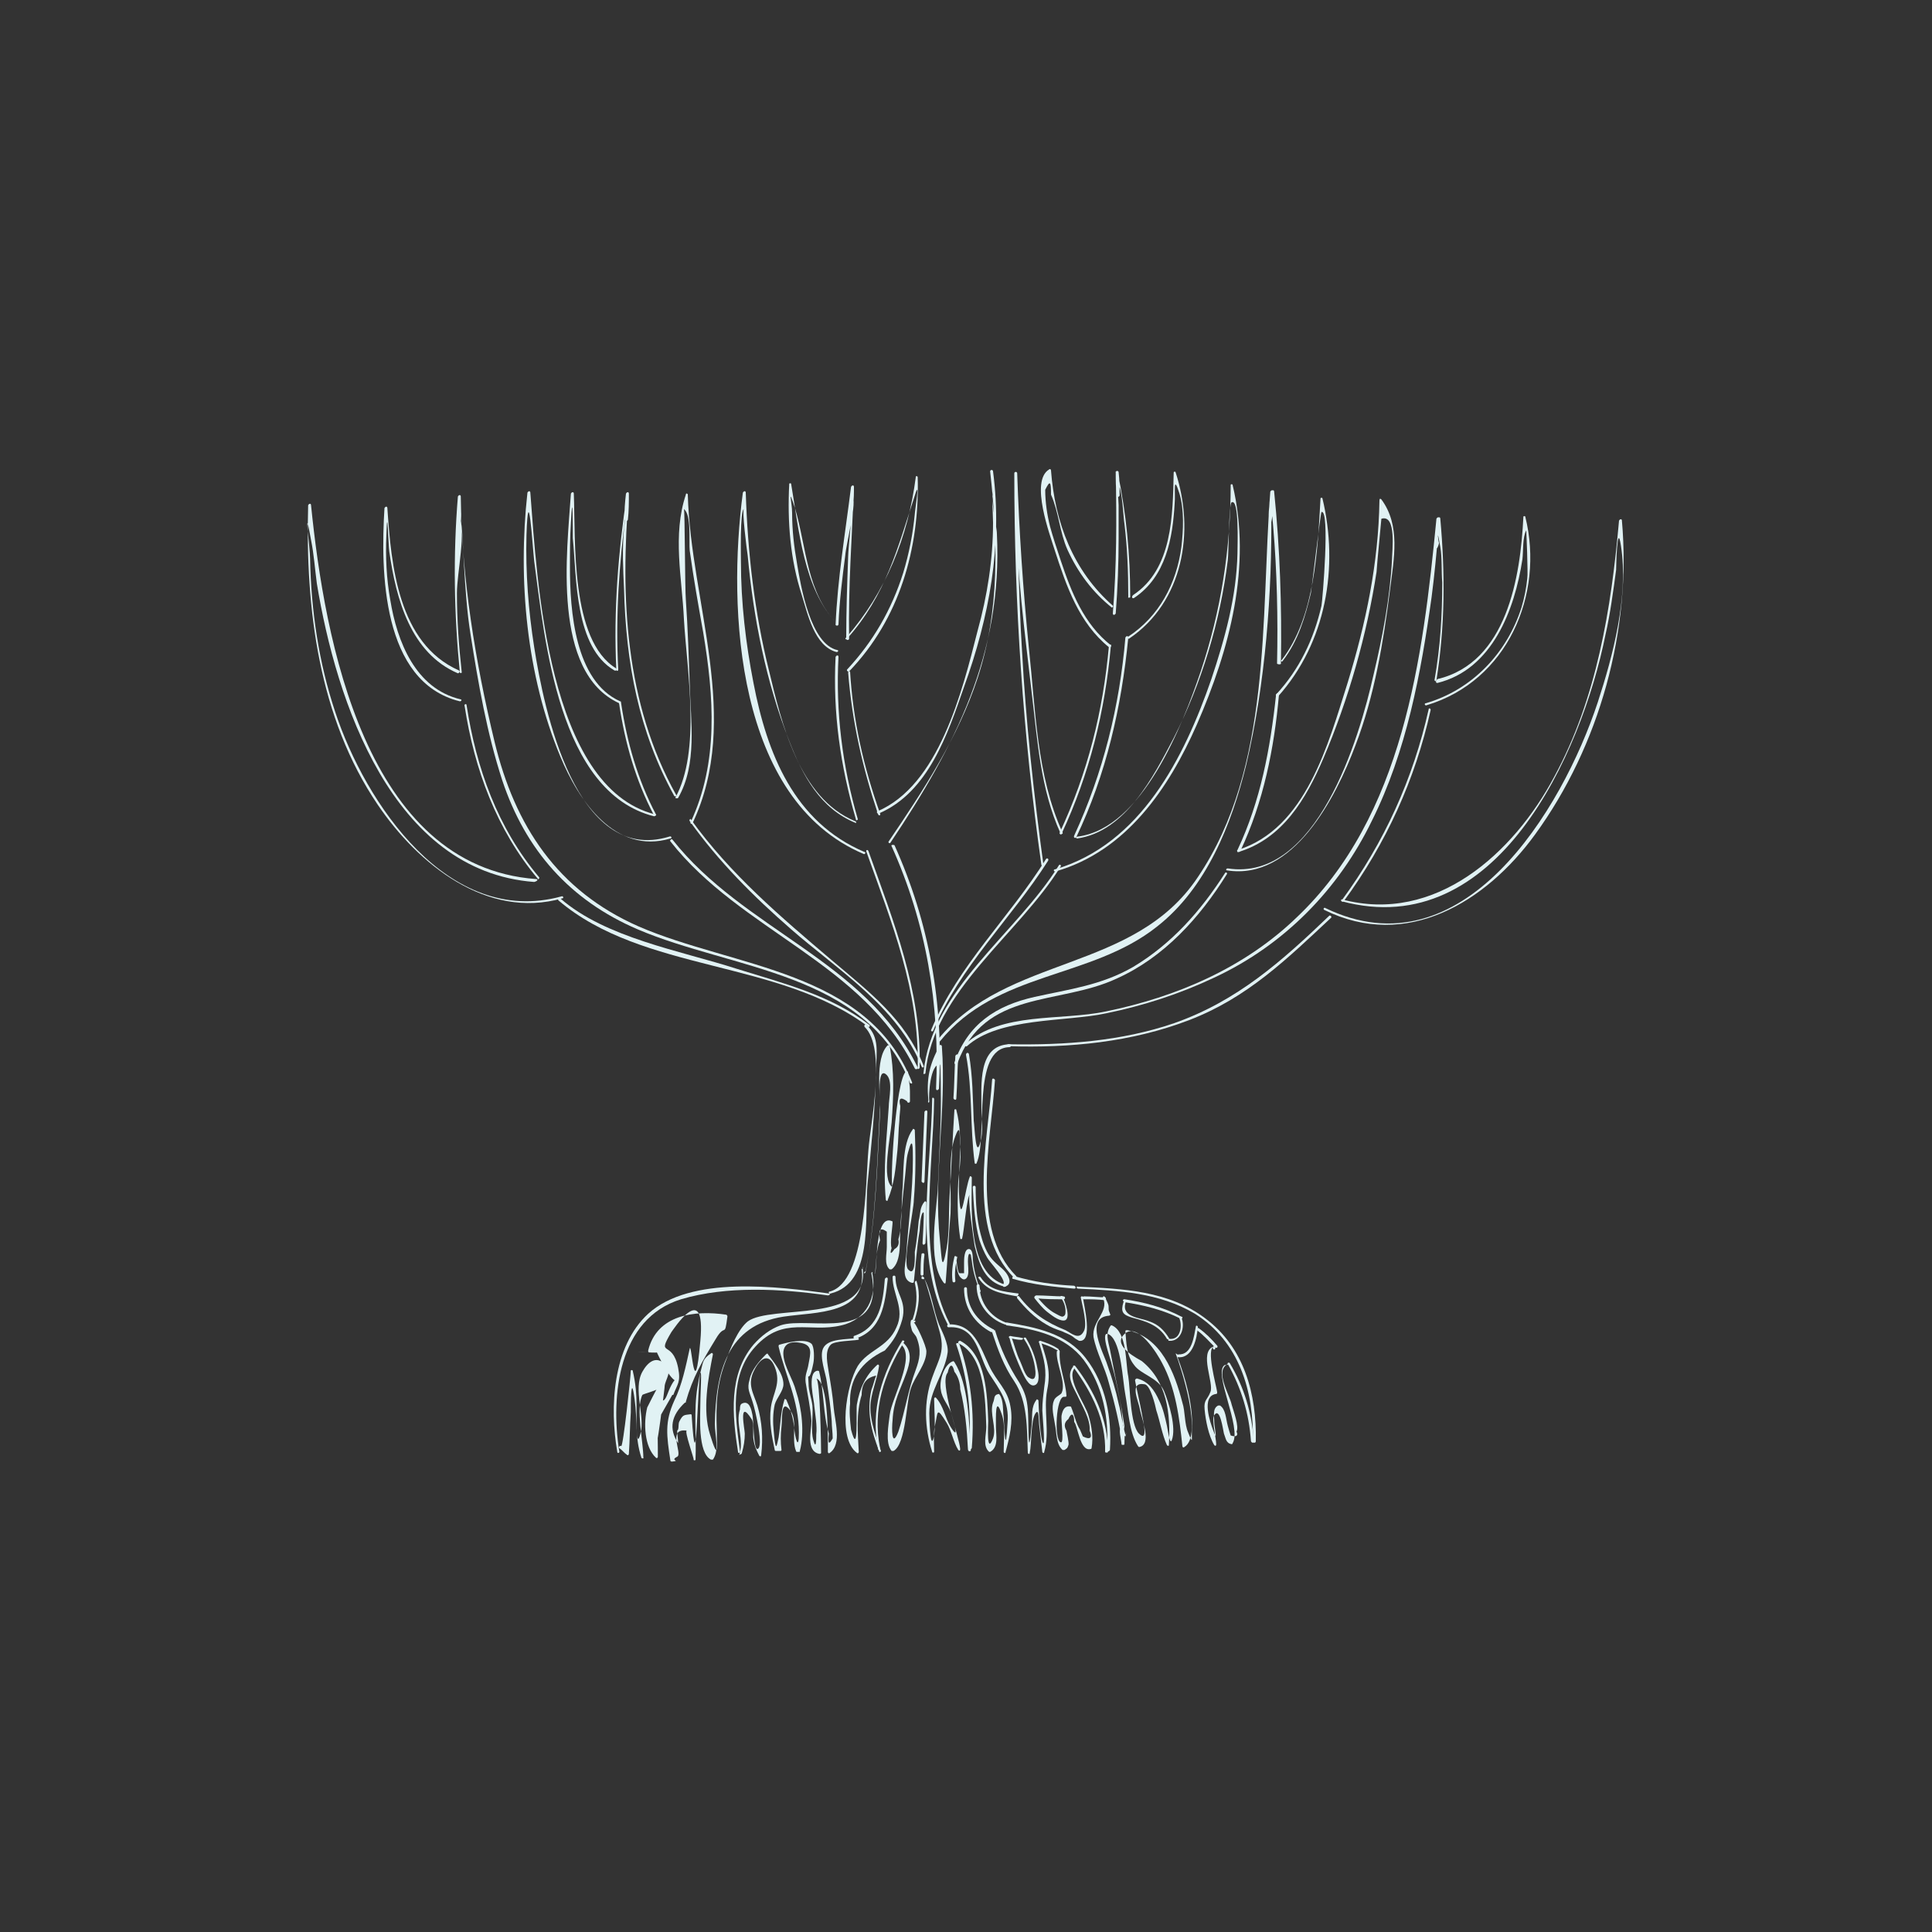 <?xml version="1.0" encoding="utf-8"?>
<!-- Generator: Adobe Illustrator 19.0.0, SVG Export Plug-In . SVG Version: 6.00 Build 0)  -->
<svg version="1.1" id="Layer_1" xmlns="http://www.w3.org/2000/svg" xmlns:xlink="http://www.w3.org/1999/xlink" x="0px" y="0px"
	 viewBox="-205 297 200 200" style="enable-background:new -205 297 200 200;" xml:space="preserve">
<rect x="-205" y="297" width="200" height="200" fill="#333333" stroke="none"/>
<style type="text/css">
	.st0{fill:#E1F2F4;}
</style>
<g id="XMLID_11628_">
	<g id="XMLID_22369_">
		<g>
			<path class="st0" d="M-115.5,403.3c2.3,2.2,0.6,10,0.4,12.7c-0.3,3.2-0.2,13.7-4,14.7c-0.2,0-0.1,0.3,0.1,0.2
				c4.4-1.1,3.5-7.7,3.8-11.3c0.4-3.9,0.8-7.9,0.9-11.8c0-1.8,0.4-3.4-1-4.7C-115.4,403-115.6,403.1-115.5,403.3L-115.5,403.3z"/>
		</g>
	</g>
	<g id="XMLID_22362_">
		<g>
			<path class="st0" d="M-115.4,428.7c1.1-5.7,1.2-11.5,1.5-17.3c0-0.7-0.3-3.9,0.6-3.2c0.8,0.6,0.3,2.5,0.3,3.4
				c-0.2,3.2-0.6,6.4-0.3,9.6c0,0.1,0.2,0.2,0.2,0c0.7-1.7,0.8-3.2,1-5.1c0.1-1,0.1-2.1,0.2-3.1c0-0.5,0.1-1,0.1-1.5
				c-0.2-0.8,0-1,0.7-0.5c0,0.2,0.3,0.2,0.3,0c0-2,0-1.1-0.2-3c0-0.1-0.1-0.1-0.2-0.1c-1.1,0.9-1.7,11.8-1.4,12
				c-1.2-0.7-0.2-5.3-0.1-6.7c0.2-2.7,0.3-5.3-0.2-7.9c0-0.1-0.2-0.1-0.2-0.1c-1.4,1.4-0.7,5.3-0.8,7c-0.3,5.5-0.4,11-1.5,16.4
				C-115.7,428.8-115.5,428.9-115.4,428.7L-115.4,428.7z"/>
		</g>
	</g>
	<g id="XMLID_22355_">
		<g>
			<path class="st0" d="M-114.4,428.7c0.1-1,0.1-2.4,0.5-3.3c-0.2-1.1,0-1.4,0.7-0.9c0,0.5,0,1.1,0,1.6c0,0.7-0.3,1.8,0.3,2.3
				c0.1,0,0.1,0,0.2,0c1.1-0.8,0.8-3.2,0.9-4.3c0.1-1.8,0.3-3.6,0.5-5.4c0.1-0.8,0.1-1.7,0.3-2.4c0.5-1.9,0.5-0.5,0.5,0.7
				c0,3.4-0.5,6.8-0.7,10.1c-0.1,0.9-0.5,2.4,0.6,2.7c0.1,0,0.2,0,0.2-0.1c0.2-1.8,0.3-3.6,0.6-5.3c0-0.2,0.1-1.9,0.4-1.9
				c0.1,0-0.1,3-0.1,3.2c0,0.2,0.2,0.2,0.3,0c0.1-1.4,0.1-2.8,0.1-4.2c0-0.1-0.1-0.2-0.2-0.1c-0.5,0.6-0.4,1.2-0.6,2
				c-0.1,1.1-0.2,2.1-0.4,3.2c0,0.4,0.1,2.7-0.7,1.8c-0.6-0.7,0.6-6.1,0.6-7.2c0.2-2.4,0.2-4.8,0.1-7.2c0-0.1-0.2-0.2-0.2-0.1
				c-1.2,1.6-0.9,4.7-1.1,6.6c-0.1,1.5,0,3.4-0.4,4.8c0.1,0.4,0,0.8-0.4,1c-0.4,0.6-0.5,0.5-0.3-0.1c-0.2-0.5,0.1-2.2,0.1-2.7
				c0,0,0-0.1-0.1-0.1c-1.7-0.7-1.5,4.6-1.7,5.4C-114.7,428.8-114.4,428.9-114.4,428.7L-114.4,428.7z"/>
		</g>
	</g>
	<g id="XMLID_22348_">
		<g>
			<path class="st0" d="M-109.3,419.3c0.1-2.4,0.2-4.8,0.3-7.2c0-0.2-0.2-0.2-0.3,0c-0.1,2.4-0.2,4.8-0.3,7.2
				C-109.5,419.5-109.3,419.5-109.3,419.3L-109.3,419.3z"/>
		</g>
	</g>
	<g id="XMLID_22341_">
		<g>
			<path class="st0" d="M-108.8,411c-0.1-0.6,0.1-3.9,1.1-3.8c0.1,0,0.1,3.5,0.1,3.8c0,2.9-0.2,5.8-0.3,8.6
				c-0.1,2.8-1.2,7.8,0.6,10.2c0.1,0.1,0.2,0.1,0.2-0.1c0.2-2.4,0.3-4.8,0.5-7.1c0.1-2.3-0.3-6,0.5-8c0.6-1.6,0.4,0.3,0.5,1.3
				c0.1,1.1-0.1,2.3-0.2,3.4c-0.1,2-0.1,3.9,0.2,5.9c0,0.1,0.2,0.1,0.2,0c0.2-0.7,0.5-4.5,0.8-4.5c-0.3,0,0.4,4.7,0.5,5.3
				c0.5,2,1.1,3.7,3.1,4.2c0.2,0,0.2-0.2,0.1-0.2c-4-1.1-3.5-8-3.5-11.1c0-0.1-0.2-0.2-0.2-0.1c-0.5,1.2-0.9,5.4-1.1,2.2
				c-0.2-3.2,0.5-5.9-0.3-9.1c0-0.1-0.2-0.1-0.2,0c-0.2,3-0.3,6-0.5,8.9c-0.1,1.7,0,3.7-0.3,5.4c-0.5,2.7-0.5,1.2-0.7-0.8
				c-0.7-6.6,0.7-13.5,0.2-20.1c0-0.1-0.2-0.2-0.2-0.1c-1.1,2-1.4,3.4-1.2,5.7C-109,411.2-108.8,411.2-108.8,411L-108.8,411z"/>
		</g>
	</g>
	<g id="XMLID_22334_">
		<g>
			<path class="st0" d="M-103.5,430.6c-0.4-1.1-0.7-2.1-0.8-3.3c0-0.2,0-1-0.4-1c-0.5,0-0.5,1.1-0.5,1.4c0,0.2,0,0.5,0,0.7
				c0,0.1,0,0.3,0,0.4c-0.2,0-0.3,0-0.5,0c-0.2-0.2-0.3-1.4-0.3-1.7c0-0.1-0.2-0.1-0.2,0c-0.2,0.8-0.3,1.7-0.2,2.5
				c0,0.2,0.3,0.2,0.3,0c-0.1-0.8,0-1.6,0.2-2.5c-0.1,0-0.2,0-0.2,0c0.1,0.6,0.1,1.8,0.6,2.2c0.3,0.3,0.6,0.1,0.7-0.3
				c0.1-0.4,0-1,0-1.4c0-0.2,0-1.1,0.3-0.7c0,0.1,0.1,0.6,0.1,0.6c0.1,1,0.4,2.1,0.8,3C-103.7,430.8-103.4,430.8-103.5,430.6
				L-103.5,430.6z"/>
		</g>
	</g>
	<g id="XMLID_22327_">
		<g>
			<path class="st0" d="M-109.6,426.8c-0.1,0.7-0.1,1.4-0.1,2.1c0,0.2,0.3,0.2,0.3,0c0-0.7,0-1.3,0.1-2
				C-109.3,426.7-109.5,426.7-109.6,426.8L-109.6,426.8z"/>
		</g>
	</g>
	<g id="XMLID_22320_">
		<g>
			<path class="st0" d="M-106,410.7c0.1-1.5,0.1-2.9,0.2-4.4c0-0.2-0.2-0.2-0.3,0c-0.1,1.5-0.1,2.9-0.2,4.4
				C-106.2,410.9-106,410.9-106,410.7L-106,410.7z"/>
		</g>
	</g>
	<g id="XMLID_22313_">
		<g>
			<path class="st0" d="M-105,406.2c0.7,3.7,0.4,7.5,0.9,11.2c0,0.1,0.2,0.1,0.2,0c1.2-2.7-0.6-11.9,3.4-12c0.2,0,0.2-0.3,0-0.3
				c-3.3,0.1-2.9,4.2-2.9,6.7c0,1.1,0.2,2.4-0.1,3.4c-0.5,1.9-0.6-1.5-0.7-2.2c-0.1-2.3-0.1-4.6-0.5-6.9
				C-104.8,405.9-105,406-105,406.2L-105,406.2z"/>
		</g>
	</g>
	<g id="XMLID_22306_">
		<g>
			<path class="st0" d="M-102.3,408.8c-0.4,6.2-2.7,15.5,2.3,20.5c0.1,0.1,0.3-0.1,0.2-0.2c-4.8-4.8-2.6-14.2-2.2-20.3
				C-102.1,408.6-102.3,408.6-102.3,408.8L-102.3,408.8z"/>
		</g>
	</g>
	<g id="XMLID_22299_">
		<g>
			<path class="st0" d="M-93.4,430.4c4.2,0.2,8.4,0.4,12.1,2.6c4.6,2.9,6.1,8,6,13.2c0,0.2,0.3,0.2,0.3,0c0.1-4.9-1.2-9.7-5.2-12.7
				c-3.8-2.9-8.6-3.1-13.2-3.3C-93.6,430.1-93.6,430.4-93.4,430.4L-93.4,430.4z"/>
		</g>
	</g>
	<g id="XMLID_22292_">
		<g>
			<path class="st0" d="M-100.1,429.4c2.1,0.6,4.1,0.8,6.3,1c0.2,0,0.2-0.2,0-0.3c-2.1-0.1-4.2-0.4-6.2-1
				C-100.2,429.1-100.3,429.4-100.1,429.4L-100.1,429.4z"/>
		</g>
	</g>
	<g id="XMLID_22285_">
		<g>
			<path class="st0" d="M-119.2,430.9c-5.2-0.7-14.3-1.9-18.7,2.1c-3.7,3.4-4,9.7-3.2,14.3c0,0.2,0.3,0.1,0.2-0.1
				c-0.9-5.7-0.1-13.7,6.4-15.7c4.7-1.4,10.3-1.1,15.2-0.4C-119.1,431.1-119,430.9-119.2,430.9L-119.2,430.9z"/>
		</g>
	</g>
	<g id="XMLID_22278_">
		<g>
			<path class="st0" d="M-100.8,434.2c3,0.4,6.1,1.1,8,3.6c2,2.7,2.6,6,2.4,9.3c0,0.2,0.2,0.2,0.3,0c0.2-3.3-0.4-6.8-2.5-9.5
				c-2-2.6-5.2-3.2-8.2-3.7C-100.9,433.9-101,434.1-100.8,434.2L-100.8,434.2z"/>
		</g>
	</g>
	<g id="XMLID_22271_">
		<g>
			<path class="st0" d="M-103.9,430.1c0,1.8,1.2,3.4,2.9,4c0.2,0.1,0.2-0.2,0.1-0.2c-1.6-0.6-2.7-2.1-2.7-3.8
				C-103.6,429.9-103.9,429.9-103.9,430.1L-103.9,430.1z"/>
		</g>
	</g>
	<g id="XMLID_22264_">
		<g>
			<path class="st0" d="M-114.8,428.8c1.5,7.4-6.5,4.4-9.4,5.4c-1.1,0.4-2,1.1-2.8,2c-2.6,3.1-2.2,7.3-1.6,11.1
				c0,0.2,0.3,0.1,0.2-0.1c-0.5-3.6-1.1-7.9,1.6-10.8c2.9-3.2,5.6-1.4,8.9-2.2c2.6-0.6,3.7-2.9,3.2-5.4
				C-114.6,428.6-114.8,428.7-114.8,428.8L-114.8,428.8z"/>
		</g>
	</g>
	<g id="XMLID_22257_">
		<g>
			<path class="st0" d="M-111.6,435.8c-2.1,3.4-3.3,7.1-2.5,11.2c0,0.2,0.3,0.1,0.2-0.1c-0.8-4,0.4-7.6,2.5-11
				C-111.3,435.8-111.6,435.7-111.6,435.8L-111.6,435.8z"/>
		</g>
	</g>
	<g id="XMLID_22250_">
		<g>
			<path class="st0" d="M-110.3,429.8c0.3,1.3,0.2,2.5-0.2,3.7c-0.1,0.2,0.2,0.2,0.2,0.1c0.4-1.3,0.6-2.6,0.2-3.9
				C-110.1,429.5-110.3,429.6-110.3,429.8L-110.3,429.8z"/>
		</g>
	</g>
	<g id="XMLID_22243_">
		<g>
			<path class="st0" d="M-106,436.2c1.2,3.5,1.6,7.1,1.3,10.7c0,0.2,0.2,0.2,0.3,0c0.3-3.7-0.1-7.3-1.3-10.8
				C-105.8,436-106.1,436-106,436.2L-106,436.2z"/>
		</g>
	</g>
	<g id="XMLID_22236_">
		<g>
			<path class="st0" d="M-108.5,410.7c-0.1,7.5-2,16.5,1.6,23.4c0.1,0.1,0.3,0,0.2-0.1c-3.4-6.6-1.7-16-1.6-23.2
				C-108.3,410.6-108.5,410.6-108.5,410.7L-108.5,410.7z"/>
		</g>
	</g>
	<g id="XMLID_22229_">
		<g>
			<path class="st0" d="M-99.6,430.9c-1.5-0.2-3-0.3-3.9-1.7c-0.1-0.1-0.3,0-0.2,0.1c0.9,1.4,2.4,1.6,4,1.9
				C-99.6,431.1-99.5,430.9-99.6,430.9L-99.6,430.9z"/>
		</g>
	</g>
	<g id="XMLID_22222_">
		<g>
			<path class="st0" d="M-94.9,431.2c-0.9,0-1.9-0.1-2.8-0.1c-0.2,0-0.2,0.2,0,0.3c0.9,0.1,1.9,0.1,2.8,0.1
				C-94.7,431.5-94.7,431.2-94.9,431.2L-94.9,431.2z"/>
		</g>
	</g>
	<g id="XMLID_22215_">
		<g>
			<path class="st0" d="M-90.6,431.3c-0.7,0-1.4-0.1-2.2-0.1c-0.2,0-0.2,0.3,0,0.3c0.7,0,1.4,0,2.2,0.1
				C-90.5,431.6-90.5,431.3-90.6,431.3L-90.6,431.3z"/>
		</g>
	</g>
	<g id="XMLID_22208_">
		<g>
			<path class="st0" d="M-82.7,433.3c-1.9-1-3.9-1.5-5.9-1.8c-0.2,0-0.2,0.2,0,0.3c2,0.3,4,0.8,5.8,1.7
				C-82.6,433.6-82.5,433.3-82.7,433.3L-82.7,433.3z"/>
		</g>
	</g>
	<g id="XMLID_22201_">
		<g>
			<path class="st0" d="M-79,436.3c-0.6-0.7-1.2-1.3-1.9-1.8c-0.1-0.1-0.3,0.1-0.2,0.2c0.7,0.5,1.3,1.2,1.9,1.8
				C-79,436.6-78.9,436.4-79,436.3L-79,436.3z"/>
		</g>
	</g>
	<g id="XMLID_22194_">
		<g>
			<path class="st0" d="M-75.2,446.2c-0.2-2.9-1-5.6-2.5-8.1c-0.1-0.1-0.3,0-0.2,0.1c1.4,2.5,2.2,5.1,2.4,8
				C-75.4,446.4-75.2,446.4-75.2,446.2L-75.2,446.2z"/>
		</g>
	</g>
	<g id="XMLID_22187_">
		<g>
			<path class="st0" d="M-101,430.2c0.8-0.2,0.5-1,0.1-1.5c-0.5-0.6-1.1-0.9-1.6-1.6c-0.5-0.7-0.8-1.6-1-2.4
				c-0.4-1.5-0.5-3.2-0.5-4.8c0-0.2-0.3-0.2-0.3,0c0.1,1.8,0.2,3.7,0.7,5.5c0.2,0.6,0.5,1.3,0.8,1.8c0.2,0.4,2.2,2.5,1.6,2.8
				C-101.2,430.1-101.1,430.3-101,430.2L-101,430.2z"/>
		</g>
	</g>
	<g id="XMLID_22180_">
		<g>
			<path class="st0" d="M-102.2,434.6c-1.7-0.9-2.7-2.3-2.7-4.2c0-0.2-0.3-0.2-0.3,0c0,2,1.1,3.6,2.8,4.5
				C-102.1,434.9-102,434.6-102.2,434.6L-102.2,434.6z"/>
		</g>
	</g>
	<g id="XMLID_22173_">
		<g>
			<path class="st0" d="M-99.2,435.5c-0.4-0.1-0.8-0.1-1.2-0.2c-0.2,0-0.2,0.2-0.1,0.2c0.4,0.1,0.8,0.2,1.2,0.2
				C-99.1,435.7-99,435.5-99.2,435.5L-99.2,435.5z"/>
		</g>
	</g>
	<g id="XMLID_22166_">
		<g>
			<path class="st0" d="M-95.5,436.6c-0.6-0.4-1.2-0.6-1.8-0.8c-0.2,0-0.2,0.2-0.1,0.2c0.6,0.2,1.2,0.4,1.7,0.7
				C-95.4,436.9-95.3,436.7-95.5,436.6L-95.5,436.6z"/>
		</g>
	</g>
	<g id="XMLID_22159_">
		<g>
			<path class="st0" d="M-90.3,447.3c0-3.3-1.4-6.3-3.4-8.9c-0.1-0.1-0.3,0-0.2,0.1c1.9,2.6,3.4,5.5,3.3,8.8
				C-90.6,447.4-90.3,447.4-90.3,447.3L-90.3,447.3z"/>
		</g>
	</g>
	<g id="XMLID_22152_">
		<g>
			<path class="st0" d="M-104.5,447.1c-0.2-2.8-0.2-6.7-1.7-9.1c0,0-0.1-0.1-0.1-0.1c-1,0.3-1.5,2.1-1.3,3c0.1,0.9,0.9,1.7,1.1,2.5
				c0.2,0.8,0.9,2.9-0.1,1.3c-0.6-1-0.7-2.1-1.5-3c-0.1-0.1-0.2,0-0.2,0.1c0,1,0.2,3.3-0.1,4.2c-0.3,0.9-0.4-2.2-0.4-2.7
				c0-2.4,1.6-4.1,1.9-6.3c0.1-0.9-0.6-2.2-0.9-2.9c-0.6-1.5-0.8-3.5-1.6-4.9c-0.1-0.1-0.2-0.1-0.2,0c0,0,0,0.1,0,0.1
				c0,0.1,0,0.1,0.1,0.1c0,0,0,0,0,0c0.1,0.1,0.3-0.1,0.1-0.2c0.2,0.1,1.4,4.7,1.6,5.4c0.7,2.3,0,3-0.7,5c-0.9,2.5-0.8,5.2,0,7.7
				c0,0.1,0.2,0.1,0.2,0c0-0.9-0.1-2,0.1-2.8c0.3-1.3,0.1-2,1.2-0.2c0.5,0.8,0.7,2,1.2,2.8c0.1,0.1,0.2,0.1,0.2-0.1
				c-0.1-1.3-2.2-6.9-1.3-7.9c0.2-0.9,0.5-1,0.7-0.1c0.4,0.5,0.6,1.2,0.6,1.8c0.5,2,0.7,4.2,0.8,6.2
				C-104.8,447.3-104.5,447.3-104.5,447.1L-104.5,447.1z"/>
		</g>
	</g>
	<g id="XMLID_22145_">
		<g>
			<path class="st0" d="M-113.8,447.2c-0.5-1.4-1.1-3-1.1-4.5c0-1.4,0.7-2.8,0.9-4.3c0-0.1-0.1-0.2-0.2-0.1
				c-1.2,1.1-1.8,2.4-2.1,4.1c-0.1,0.7,0.2,5.6-0.6,2.6c-0.1-0.9-0.2-1.8-0.1-2.7c-0.1-2.5,1.1-4.3,3.6-5.5c0.9-1,1.4-1.8,1.8-3.2
				c0.5-2-0.7-2.6-0.7-4.4c0-0.2-0.3-0.2-0.3,0c0,1.8,1.3,3.3,0.4,5.2c-0.9,2.1-2.9,2.3-4,4c-1.2,2-2.1,7.5-0.1,9
				c0.1,0.1,0.2,0,0.2-0.1c-0.1-1.9-0.3-4,0.3-5.9c0-1.2,0.5-1.8,1.5-2c-0.2,0.5-0.3,1-0.5,1.5c-0.5,2.3,0,4.2,0.8,6.3
				C-114,447.4-113.8,447.3-113.8,447.2L-113.8,447.2z"/>
		</g>
	</g>
	<g id="XMLID_22138_">
		<g>
			<path class="st0" d="M-128.2,447.4c0.2-0.7,0.3-1.3,0.3-2c0-0.4-0.7-3.7,0.7-1.5c0.3,0.4,0.1,1.6,0.2,2.1
				c0.1,0.7,0.3,1.1,0.6,1.7c0.1,0.1,0.2,0.1,0.2-0.1c0.2-1.7,0.1-3.4-0.4-5.1c-0.4-1.3-1.1-2.2-0.3-3.7c0.6-1.2,1.5-1.8,2.1-0.3
				c0.7,1.7-0.2,2.7-0.4,4.2c-0.2,1.5,0.1,3,0.4,4.4c0,0.1,0.1,0.1,0.1,0.1c0.2,0,0.3,0,0.5,0c0.1,0,0.1-0.1,0.1-0.1
				c-0.1-0.8-0.1-1.6,0-2.4c0.1-0.8-0.1-3,0.9-1.7c0.8,1,0.1,3,0.6,4.2c0,0.1,0.1,0.1,0.1,0.1c0.1,0,0.2,0,0.2,0
				c0.1,0,0.1,0,0.1-0.1c0.5-1.9,0.2-4.4-0.4-6.2c-0.3-1.2-1.2-2.5-1.3-3.7c-0.1-1.1,0.6-1.5,1.7-1.3c1.4,0.2,1.1,1.1,0.9,2.2
				c-0.1,0.7-0.4,1.1-0.3,1.9c0.2,1.3,0.5,2.6,0.6,4c0,1-0.6,3.1,0.8,3.4c0.1,0,0.2,0,0.2-0.1c0-0.7-0.1-7.6-0.5-7.7
				c1.3,0.4,1.2,6.3,1.2,7.6c0,0.1,0.1,0.2,0.2,0.1c1.3-0.9,0.5-3.4,0.4-4.7c-0.1-1.2-0.3-2.4-0.5-3.6c-0.1-0.8-0.5-2.2,0.2-2.9
				c0.4-0.4,2.3-0.4,2.8-0.5c0.2,0,0.1-0.3-0.1-0.2c-1,0.2-3,0-3.5,1.1c-0.4,0.9,0.3,2.6,0.4,3.5c0.2,1.3,0.4,2.7,0.5,4
				c0,0.6,0.1,1.2,0.1,1.8c-0.4,0.7-0.5,0.6-0.4-0.5c-0.6-2-0.5-4.4-1-6.4c0-0.1-0.1-0.1-0.2-0.1c-1.1,0.2-0.3,3.1-0.3,3.7
				c0.1,0.9,0.3,2,0.2,2.9c0,0.4,0,1.7-0.3,0.6c-0.3-1,0-2.5-0.1-3.6c-0.1-0.8-0.4-1.5-0.4-2.3c-0.1-1.6,0,0.4,0.5-2.1
				c0.1-0.5,0.1-1.7-0.2-2c-0.7-0.6-2.6-0.1-3.3,0.1c-0.1,0-0.1,0.1-0.1,0.2c0.7,3,2.1,5.6,2.1,8.9c0,2-0.4,0.6-0.5-0.6
				c-0.1-1-0.4-1.9-0.8-2.8c-0.1-0.1-0.2-0.1-0.2,0c-0.4,1.3-0.4,2.6-0.6,3.9c-0.2,0.9-0.3,1.7-0.5-0.6c-0.1-0.9-0.1-1.9,0.1-2.8
				c0.2-0.7,0.9-1.4,0.9-2.1c0-1.1-1-2.3-1.6-3.1c0-0.1-0.1-0.1-0.2,0c-0.7,0.7-1.5,1.6-1.7,2.6c-0.3,1,0,1.3,0.3,2.3
				c0.3,0.9,1.2,4.8,0.5,4.9c-0.4,0-0.4-3-0.5-3.5c-0.1-0.5-0.3-1.6-1.1-1.2c-0.2,0.1-0.2,0.4-0.2,0.6c-0.5,1.5,0.5,3.2-0.1,4.8
				C-128.5,447.5-128.2,447.6-128.2,447.4L-128.2,447.4z"/>
		</g>
	</g>
	<g id="XMLID_22131_">
		<g>
			<path class="st0" d="M-116.5,435.6c2.8-0.9,3.1-3.6,3.4-6.2c0-0.2-0.2-0.2-0.3,0c-0.2,2.4-0.5,5-3.2,5.9
				C-116.7,435.4-116.6,435.7-116.5,435.6L-116.5,435.6z"/>
		</g>
	</g>
	<g id="XMLID_22124_">
		<g>
			<path class="st0" d="M-115.7,428.3c0.8,5.8-9.5,3.7-11.9,5.5c-1,0.8-1.8,2.8-2.2,3.9c-1,2.5-1.1,4.6-1,7.3c0,1.8,0.2,3.4-0.7,0.5
				c-0.8-2.5-0.2-5.8,0.3-8.3c0-0.1-0.1-0.2-0.2-0.1c-0.9,0.6-0.8,0.9-1.1,2c-0.3,1.1-0.4,12.4-0.9,4.4c0-0.1-0.1-0.1-0.1-0.1
				c-0.7,0.1-0.8,0-1.2,0.8c-0.1,0.3,0,0.8-0.2,0.9c0,0.4,0.1,0.9,0.1,1.3c-1-1.5-0.7-2.9,0.7-4.2c0.1,0,0.1,0,0.1-0.1
				c0.7-2.5,1.7-4.2,3.1-6.5c1-1.7,0.9,0,1.2-2.3c0-0.1,0-0.1-0.1-0.2c-3.3-0.5-7.2,0-8.1,3.7c0,0.1,0,0.2,0.1,0.2
				c-2.9-0.2,0.8,0.1,0.8,0c2.9,6.2,2.7,0.1,1.1,4.3c-0.5,1.3-0.5,0-1.1,1.7c-0.3,0.7,0,2.5-0.1,3.1c-0.1,2.7,1-6.1,0.9-5.6
				c0.1-0.8,0.8-1.4,0.1-2.2c-1-1.1-1.9-0.2-2.4,0.7c-1,1.8,0.3,4.6-0.2,6.4c-0.5,2-0.4-2-0.4-2.7c0-1.4-0.1-2.5-0.4-3.8
				c0-0.1-0.2-0.1-0.2,0c0,0.5-0.8,8-1,7.8c-0.1-0.1-0.3,0.1-0.2,0.2c0.3,0.2,0.5,0.5,0.8,0.7c0.1,0.1,0.2,0,0.2-0.1
				c0.1-1.4,0.1-2.9,0.2-4.3c0-0.6,0-4.4,0.4-1.3c0.3,2.1,0,3.9,0.7,6c0,0.1,0.3,0.1,0.2,0c0-1.6-0.8-5.1-0.1-6.5
				c0.1-0.1,1.6-0.5,1.5-0.6c0-0.1-0.9,1.7-1,1.9c-0.4,1.6-0.3,4.1,0.9,5.2c0.1,0.1,0.2,0,0.2-0.1c0-1.2,0-2.4-0.1-3.6
				c0.5-0.9,1.1-1.9,1.6-2.8c0,0,0.1,0,0.1,0c0.4-1.1,0.8-1.3,0.5-2.8c-0.6-3-2.3-1-0.7-3.7c0.1-0.1,3.6-5.6,3,0.9
				c-0.6,6.9-0.9,0.1-1.1,0.8c-0.4,1.8-0.8,3.8-1.6,5.4c-1,2.2-0.8,3.6-0.4,6.2c0,0.1,0.1,0.1,0.2,0.1c0.9-0.1-0.3-0.1,0.5-0.5
				c0.6-0.3-1.1-3,1-2.7c-0.3,0,0.8,3,0.7,3c0,0.1,0.2,0.1,0.2,0c0.1-2.5-0.2-5.1,0.2-7.5c0.6-3.7,0.3,0.5,0.3,1.7
				c0,1.2-0.3,5.1,1.1,5.8c0.1,0,0.1,0,0.2,0c0.7-1,0.2-2.5,0.2-3.7c0.1-5.4,1.3-10.2,7.1-11.1c3.4-0.5,8.7-0.2,8.1-4.9
				C-115.5,428.1-115.7,428.1-115.7,428.3L-115.7,428.3z"/>
		</g>
	</g>
	<g id="XMLID_22117_">
		<g>
			<path class="st0" d="M-111.7,436.2c1.5,1.3-1,5.5-1.2,7.3c-0.1,0.9-0.5,2.9,0.2,3.7c0,0,0.1,0,0.2,0c1.3-0.7,1.3-5.2,1.8-6.5
				c0.4-1.2,1.6-2.5,1.6-3.8c0-0.6-1.1-2.9-1.3-3c0.2,0,0.2-0.2,0.1-0.2c-0.1,0-0.1,0-0.2-0.1c-0.1,0-0.1,0-0.2,0.1
				c-0.1,0.4,0,0.6,0.1,1c0.1,0.3,0.4,0.5,0.5,0.8c0.5,1.3,0.3,2.2-0.1,3.3c-0.8,2.1-1.1,4.3-1.8,6.4c-0.7,1.8-0.7-0.3-0.6-1.2
				c0.1-2,0.8-3.1,1.4-4.8c0.4-1.1,0.7-2.3-0.3-3.2C-111.6,435.9-111.8,436.1-111.7,436.2L-111.7,436.2z"/>
		</g>
	</g>
	<g id="XMLID_22110_">
		<g>
			<path class="st0" d="M-105.7,436.1c2.7,1.4,2.7,6,2.8,8.6c0,0.9-0.4,2,0.3,2.6c0,0,0.1,0,0.1,0c0.9-0.5,0.6-1.7,0.6-2.6
				c0-0.9-0.1-3.4,0.6-1.3c0.4,1.1,0.2,2.7,0.2,3.9c0,0.1,0.2,0.2,0.2,0c0.4-1.5,0.8-3.1,0.5-4.7c-0.3-1.8-1.4-2.5-2.2-4.2
				c-0.9-1.9-1.6-4.4-4.2-4.3c-0.2,0-0.2,0.3,0,0.3c3-0.2,3.1,3.1,4.2,4.8c1.1,1.7,2.1,2.9,1.9,5.1c-0.2,3.5-0.3,1-0.4-0.6
				c-0.1-0.7,0-1.7-0.4-2.3c0,0-0.1-0.1-0.1-0.1c-0.6,0.1-0.4,0.5-0.6,0.9c-0.4,1.1,0.4,2.6,0,3.7c-0.7,1.8-0.5-1.4-0.5-1.8
				c-0.1-2.6-0.2-6.9-2.9-8.3C-105.8,435.8-105.9,436-105.7,436.1L-105.7,436.1z"/>
		</g>
	</g>
	<g id="XMLID_22103_">
		<g>
			<path class="st0" d="M-94,438.6c-0.6,0.9,0.1,2,0.5,2.8c0.5,1.1,1.4,2.5,1.3,3.7c0.3,0.7,0.1,1-0.7,0.6c-0.1-0.2-0.2-0.5-0.3-0.7
				c-0.4-0.6-0.6-1.6-0.9-2.3c0-0.1-0.1-0.1-0.1-0.1c-0.6-0.1-0.8,0.4-0.9,0.9c-0.1,0.4,0.3,3-0.1,2.8c-0.7-0.2-0.5-4.9,0.4-4.7
				c0.1,0,0.2,0,0.2-0.1c-0.1-1.6-0.8-3-0.7-4.6c0-0.2-0.2-0.2-0.3,0c-0.1,1.3,1,3.2,0.5,4.3c-0.1,0.2-0.7,0.4-0.8,0.8
				c-0.3,0.7,0,1.7,0.1,2.4c0.2,0.9,0.1,2.1,0.8,2.7c0,0,0.1,0,0.2,0c0.3-0.2,0.3-0.2,0.4-0.5c0.1-0.2-0.2-1.4-0.2-1.5
				c-0.3-0.5-0.2-0.9,0.2-1.2c0.3-0.7,0.6-0.6,0.6,0.3c0.4,0.5,0.6,3.1,1.7,2.8c0,0,0.1,0,0.1-0.1c0.2-1.1,0-2.3-0.3-3.3
				c-0.3-1.2-2.3-3.8-1.5-4.9C-93.7,438.5-93.9,438.4-94,438.6L-94,438.6z"/>
		</g>
	</g>
	<g id="XMLID_22096_">
		<g>
			<path class="st0" d="M-77.9,438.2c-1.4,0.7,0.2,3.2,0.4,4.2c0.2,0.7,0.8,2.3,0.5,2.8c0.2,0.4,0,0.6-0.6,0.4
				c-0.1-0.3-0.2-0.6-0.3-1c-0.2-0.7-0.2-1.7-0.8-2.1c0,0-0.1,0-0.2,0c-0.6,0.3-0.4,1.1-0.4,1.7c0,0.5,0.4,2.3-0.1,0.9
				c-0.3-0.8-1.3-3.6,0.3-3.8c0.1,0,0.1-0.1,0.1-0.2c-0.1-0.7-1.2-4.6-0.3-4.7c-0.2,0-0.2,0.3,0,0.3c0,0,0,0,0,0
				c0.1,0,0.1-0.1,0.1-0.1c0,0,0,0,0-0.1c0-0.1-0.1-0.2-0.2-0.1c-1.5,0.6,0.1,3.8-0.3,4.7c-0.3,0.8-0.7,0.8-0.6,1.8
				c0.1,1.1,0.4,2.7,1,3.7c0.1,0.1,0.2,0.1,0.2-0.1c0-0.6-0.5-2.6-0.2-3c0.6-0.9,0.9,1.5,1,1.9c0.2,0.5,0.2,1,0.8,1.1
				c0,0,0.1,0,0.1-0.1c1-1.6-2.1-7.4-0.8-8.1C-77.6,438.3-77.7,438.1-77.9,438.2L-77.9,438.2z"/>
		</g>
	</g>
	<g id="XMLID_22089_">
		<g>
			<path class="st0" d="M-83.1,437.5c0.8,2.1,1.6,4.9,1.5,7.3c-0.1,1,0.2,2-0.4,0.5c-0.4-0.9-0.3-2.2-0.6-3.1
				c-0.8-3.1-2.2-6.8-5.7-7.5c-0.1,0-0.2,0-0.2,0.1c0.1,1.2,0.1,2.5,0.9,3.5c0.7,1,2.5,1.3,3.1,2.7c0.5,1.2,1.3,3.8,0.8,5.1
				c-0.2,0.5-0.4-1-0.5-1.5c-0.2-0.9-0.4-1.8-0.8-2.6c-0.5-1.1-1.1-2-2.3-2.3c-0.1,0-0.2,0.1-0.2,0.2c0.2,1.1,0.5,2.3,0.7,3.4
				c0,0.2,0.8,3.2-0.3,2.1c-0.9-0.9-0.9-4.7-1.1-5.9c-0.3-1.4-0.1-4.6-1.7-5.3c0,0-0.1,0-0.1,0c-0.6,0.8-0.3,1.6-0.1,2.5
				c0.5,2.6,1.1,5.3,1.5,7.9c-0.1,1.1,0,1.4,0.2,0.7c-0.1,0.5-0.1,0.6-0.1,0.2c-0.3-1-0.4-2.1-0.7-3.2c-0.3-1.4-0.7-2.7-1.2-4.1
				c-0.3-1-2.4-4.8,0.2-5c0.1,0,0.2-0.1,0.1-0.2c0-0.1-0.1-0.2-0.1-0.3c0-0.1-0.1-0.1-0.2-0.1c-0.1,0-0.1,0-0.2,0
				c-0.1,0-0.1,0.1-0.1,0.2c0.1,0.1,0.2,0.2,0.3,0.3c0.1,0.1,0.2,0,0.2-0.1c-0.1-1.1,0.1-0.6-0.4-1.7c-0.1-0.2-0.3-0.1-0.2,0.1
				c0.6,1.4-1.2,2.4-1,4c0.3,1.6,1.2,3.2,1.6,4.8c0.6,2.1,1.1,4.2,1.4,6.3c0,0.1,0.2,0.1,0.2,0c0-0.6,0.1-1.2-0.1-1.8
				c0-0.1-0.1-0.1-0.2-0.1c-0.4,0.3,0,1.5,0,1.9c0,0.1,0.2,0.1,0.2,0c0-1.8-0.1-3.4-0.5-5.2c-0.2-1-0.4-2-0.7-3
				c-0.1-0.6-1.4-3.9-0.2-3.1c1.2,0.9,1.3,4.7,1.6,6.2c0.3,1.6,0.4,3.9,1.3,5.3c0,0,0.1,0.1,0.1,0.1c1.4-0.2,0.3-2.9,0.1-3.9
				c-0.1-0.8-1.2-2.9,0.5-2.6c0.6,0.1,1.1,2.2,1.2,2.7c0.4,1.2,0.6,2.5,1.1,3.6c0.1,0.1,0.2,0.1,0.2,0c0.2-3.3-0.2-6.6-2.8-8.7
				c-0.3-0.2-3-1.5-1.9-2.7c1.4-1.6,3.6,2.1,4,2.9c1.4,2.6,1.8,5.7,2.1,8.6c0,0.1,0.1,0.2,0.2,0.1c2-1.2-0.4-8.4-0.9-9.7
				C-82.9,437.3-83.1,437.3-83.1,437.5L-83.1,437.5z"/>
		</g>
	</g>
	<g id="XMLID_22082_">
		<g>
			<path class="st0" d="M-88.7,431.8c-0.3,1-0.1,1.3,0.9,1.6c1.5,0.4,2.8,0.8,3.6,2.2c0.1,0.1,0.3,0,0.2-0.1c-0.5-0.8-1.1-1.4-2-1.7
				c-0.9-0.4-2.9-0.4-2.5-1.9C-88.4,431.7-88.6,431.7-88.7,431.8L-88.7,431.8z"/>
		</g>
	</g>
	<g id="XMLID_22075_">
		<g>
			<path class="st0" d="M-102.3,434.9c0.6,1.8,1.2,3.5,2.3,5.1c1.4,2.1,1.3,4.9,1.4,7.4c0,0.1,0.2,0.2,0.2,0
				c0.2-0.9,0.1-3.4,0.6-4.1c0.4-0.6,0.3,0.9,0.4,1.4c0.1,0.9,0.2,1.8,0.3,2.6c0,0.1,0.2,0.2,0.2,0c0.6-2.1-0.1-4.3,0.3-6.4
				c0.4-1.9,0-3-0.6-4.9c0-0.2-0.3-0.1-0.2,0.1c0.5,1.7,0.8,2.7,0.5,4.5c-0.1,0.9-0.2,1.5-0.2,2.4c0,0.3,0.3,3.5,0.1,3.4
				c-0.3-0.1-0.5-4-0.5-4.4c0-0.1-0.2-0.2-0.2-0.1c-0.6,0.8-0.4,1.6-0.5,2.6c-0.4,4.5-0.3-0.6-0.4-1.6c-0.1-1.1-0.3-1.8-0.9-2.8
				c-1.1-1.7-1.9-3.4-2.5-5.4C-102.1,434.7-102.3,434.7-102.3,434.9L-102.3,434.9z"/>
		</g>
	</g>
	<g id="XMLID_22068_">
		<g>
			<path class="st0" d="M-100.5,435.5c0.3,1.2,0.8,2.4,1.3,3.5c0.2,0.4,0.7,1.6,1.3,1.4c0.6-0.2,0.4-1.3,0.3-1.7
				c-0.2-1.2-0.6-2.2-1.2-3.2c-0.1-0.1-0.3,0-0.2,0.1c0.4,0.6,0.7,1.2,0.9,1.9c0.1,0.3,0.8,2.9-0.4,2.1c-0.4-0.2-0.7-1.3-0.9-1.7
				c-0.4-0.8-0.6-1.7-0.9-2.5C-100.3,435.3-100.6,435.4-100.5,435.5L-100.5,435.5z"/>
		</g>
	</g>
	<g id="XMLID_22061_">
		<g>
			<path class="st0" d="M-99.7,431.4c0.9,1.1,1.8,2,3,2.7c0.5,0.3,1,0.5,1.6,0.7c0.4,0.2,0.8,0.3,1.2,0.6c0.1,0.1,0.4,0.3,0.6,0.4
				c1.5,0.2,0.5-3.7,0.4-4.5c0-0.2-0.3-0.1-0.2,0.1c0.1,0.6,0.7,2.7,0.3,3.4c-0.5,1-1.3,0.2-1.9-0.1c-2-0.8-3.5-1.8-4.8-3.5
				C-99.6,431.1-99.8,431.2-99.7,431.4L-99.7,431.4z"/>
		</g>
	</g>
	<g id="XMLID_22054_">
		<g>
			<path class="st0" d="M-97.5,431.4c-0.1-0.1-0.1-0.1-0.2-0.2c-0.1-0.1-0.3,0-0.2,0.2c0.4,0.5,0.8,1,1.3,1.4
				c0.4,0.3,1.1,0.9,1.7,0.9c0.9,0,0.1-2.1-0.1-2.5c-0.1-0.1-0.3,0-0.2,0.1c0.3,0.4,0.5,0.9,0.5,1.4c0,0.3,0,0.5-0.3,0.6
				c-0.2,0-0.5-0.2-0.7-0.3c-0.8-0.4-1.4-1.1-2-1.8c-0.1,0.1-0.1,0.1-0.2,0.2c0.1,0.1,0.1,0.1,0.2,0.2
				C-97.6,431.7-97.4,431.5-97.5,431.4L-97.5,431.4z"/>
		</g>
	</g>
	<g id="XMLID_22047_">
		<g>
			<path class="st0" d="M-84,435.8c1.3,0.1,1.7-1.5,1.3-2.4c-0.1-0.2-0.3-0.1-0.2,0.1c0.3,0.8,0.1,2.2-1,2.1
				C-84.1,435.5-84.1,435.8-84,435.8L-84,435.8z"/>
		</g>
	</g>
	<g id="XMLID_22040_">
		<g>
			<path class="st0" d="M-83,437.5c1.5,0.1,1.9-2,2-3.1c0-0.2-0.2-0.2-0.2-0.1c-0.2,1-0.4,3-1.8,2.9
				C-83.2,437.3-83.2,437.5-83,437.5L-83,437.5z"/>
		</g>
	</g>
	<g id="XMLID_22033_">
		<g>
			<path class="st0" d="M-56.3,367.4c0.9-5.6,0.9-11.1,0.4-16.7c0-0.2-0.2-0.2-0.3,0c-0.1,1-0.2,1.9-0.2,2.9c0,0.1,0.2,0.2,0.2,0.1
				c0.4-0.8,0.3-2.1,0.2-3c0-0.2-0.2-0.2-0.3,0c-1.4,14.4-3.4,30.8-14.5,41.3c-5.4,5.2-12.4,8.2-19.7,9.7c-4.7,1-10.8,0-14.6,3.4
				c-0.1,0.1,0.1,0.3,0.2,0.2c3.3-3,10.2-2.5,14.4-3.4c3.9-0.8,7.6-2,11.2-3.7C-72,394.8-66.4,389-63,382c3.6-7.2,5.1-15.3,6.2-23.2
				c0.3-2.3,0.5-4.5,0.7-6.8c0.1-1.8,0.2,2.3,0,0.9c-0.2-1.6,0.3,1.3,0.2,0.7c0.2,1.2,0.1,2.5,0.2,3.7c0,3.4-0.2,6.7-0.8,10.1
				C-56.5,367.5-56.3,367.6-56.3,367.4L-56.3,367.4z"/>
		</g>
	</g>
	<g id="XMLID_22026_">
		<g>
			<path class="st0" d="M-65.9,390.3c4.4-6,7.4-12.6,9-19.8c0-0.2-0.2-0.2-0.2-0.1c-1.6,7.2-4.6,13.8-9,19.8
				C-66.2,390.3-66,390.4-65.9,390.3L-65.9,390.3z"/>
		</g>
	</g>
	<g id="XMLID_22019_">
		<g>
			<path class="st0" d="M-100.6,405.3c6.3,0.2,12.7-0.4,18.7-2.7c6-2.3,10.1-6.3,14.7-10.6c0.1-0.1-0.1-0.3-0.2-0.2
				c-4.9,4.7-9.5,8.8-16,11.1c-5.5,1.9-11.4,2.3-17.2,2.2C-100.8,405.1-100.8,405.3-100.6,405.3L-100.6,405.3z"/>
		</g>
	</g>
	<g id="XMLID_22012_">
		<g>
			<path class="st0" d="M-157.2,366.6c-0.3-2.7-0.5-5.5-0.5-8.2c0-2.1,1-6.4,0.2-8.2c-0.4-0.8-0.1,1.8,0.1,1.5c0.2-0.5,0.1-2,0-2.5
				c0.4,3.3,0.4,9.1,1.1,13.4c0.8,5.1,1.7,10.3,3.3,15.2c2.4,7.2,7,12.4,14,15.4c9.8,4.2,23.6,4.4,28.2,15.9
				c0.1,0.1,0.3,0.1,0.2-0.1c-4.6-11.6-18.4-11.8-28.3-16.1c-8.4-3.7-12.8-10.4-14.9-19.1c-2-8.3-3.4-16.9-3.5-25.4
				c0-0.2-0.2-0.2-0.3,0c-0.1,1.1-0.1,2.3-0.1,3.4c0,0.2,0.2,0.2,0.3,0c0.1-1.1,0.1-2.3,0.1-3.4c0-0.2-0.2-0.2-0.3,0
				c-0.5,6.1-0.4,12.1,0.2,18.2C-157.4,366.7-157.2,366.7-157.2,366.6L-157.2,366.6z"/>
		</g>
	</g>
	<g id="XMLID_22005_">
		<g>
			<path class="st0" d="M-149.2,387.8c-4.3-5.1-6.5-11.3-7.5-17.8c0-0.2-0.3-0.1-0.2,0.1c1,6.5,3.3,12.8,7.6,17.9
				C-149.3,388.1-149.1,387.9-149.2,387.8L-149.2,387.8z"/>
		</g>
	</g>
	<g id="XMLID_21998_">
		<g>
			<path class="st0" d="M-115,403.1c-4-3.1-8.9-4.3-13.7-5.8c-5.9-1.9-13.6-3.2-18.3-7.3c-0.1-0.1-0.3,0.1-0.2,0.2
				c8.8,7.5,22.8,6.1,32.1,13.1C-115,403.4-114.9,403.1-115,403.1L-115,403.1z"/>
		</g>
	</g>
	<g id="XMLID_21991_">
		<g>
			<path class="st0" d="M-72.4,365.7c0.1-6-0.1-11.9-0.7-17.8c0-0.2-0.2-0.2-0.3,0c-0.1,1-0.4,2.2-0.2,3.2c0,0.1,0.2,0.1,0.2,0
				c0.2-1,0.2-2.1,0.2-3.2c0-0.2-0.2-0.2-0.3,0c-1,13.1,0.2,28.5-7.5,39.9c-6.6,9.9-19.7,8-26.9,16.8c-0.1,0.1,0.1,0.3,0.2,0.2
				c5.9-7.3,15.6-6.4,22.5-11.9c5.1-4,7.7-10.6,9.2-16.7c2-8.4,2.7-17.8,2.6-26.4c0-3.4-0.3-0.1-0.2,0.5c0.1,0.8,0-3.7,0.4,1.2
				c0.4,4.7,0.5,9.5,0.4,14.2C-72.7,365.8-72.4,365.8-72.4,365.7L-72.4,365.7z"/>
		</g>
	</g>
	<g id="XMLID_21984_">
		<g>
			<path class="st0" d="M-76.6,385.1c2.4-5.1,3.5-10.6,4-16.2c0-0.2-0.2-0.2-0.3,0c-0.6,5.6-1.6,11-4,16.1
				C-76.9,385.1-76.7,385.3-76.6,385.1L-76.6,385.1z"/>
		</g>
	</g>
	<g id="XMLID_21977_">
		<g>
			<path class="st0" d="M-105.9,407.1c2.8-7.7,10.5-6,16.5-8.8c4.9-2.2,8.6-6.3,11.4-10.8c0.1-0.1-0.1-0.3-0.2-0.1
				c-2.5,3.9-5.5,7.3-9.5,9.7c-3.3,1.9-6.6,2.3-10.2,3.1c-4,0.9-6.9,2.8-8.3,6.8C-106.2,407.2-106,407.3-105.9,407.1L-105.9,407.1z"
				/>
		</g>
	</g>
	<g id="XMLID_21970_">
		<g>
			<path class="st0" d="M-133.6,382c3,4.2,6.6,7.8,10.5,11.2c4.8,4.2,11,8,13.5,14.2c0.1,0.2,0.3,0.1,0.2-0.1
				c-1.9-4.8-5.6-7.6-9.5-10.9c-5.3-4.5-10.5-8.9-14.6-14.6C-133.5,381.7-133.7,381.9-133.6,382L-133.6,382z"/>
		</g>
	</g>
	<g id="XMLID_21963_">
		<g>
			<path class="st0" d="M-141,366.3c-0.3-5.5,0.1-10.9,0.8-16.4c0.3-2-0.3,2.5-0.2,1.8c-0.2,2.1-0.1,4.2,0,6.3
				c0.2,7.6,1.5,14.7,5.2,21.4c0.1,0.1,0.3,0,0.2-0.1c-5.3-9.5-5.8-20.5-4.9-31.2c0-0.2-0.2-0.2-0.3,0c-0.1,0.9-0.2,1.8-0.1,2.7
				c0,0.2,0.2,0.2,0.3,0c0.1-0.9,0.1-1.8,0.1-2.7c0-0.1-0.2-0.2-0.2,0c-0.9,6.1-1.4,12.1-1.1,18.2C-141.2,366.5-141,366.5-141,366.3
				L-141,366.3z"/>
		</g>
	</g>
	<g id="XMLID_21956_">
		<g>
			<path class="st0" d="M-137.1,381.3c-1.9-3.6-3-7.5-3.6-11.5c0-0.2-0.3-0.1-0.2,0.1c0.6,4,1.7,7.9,3.6,11.5
				C-137.2,381.5-137,381.4-137.1,381.3L-137.1,381.3z"/>
		</g>
	</g>
	<g id="XMLID_21949_">
		<g>
			<path class="st0" d="M-110,407.5c-5.4-11.1-18-14.2-25.4-23.6c-0.1-0.1-0.3,0.1-0.2,0.2c7.3,9.3,19.9,12.5,25.3,23.5
				C-110.2,407.8-109.9,407.6-110,407.5L-110,407.5z"/>
		</g>
	</g>
	<g id="XMLID_21942_">
		<g>
			<path class="st0" d="M-96.7,385.9c-3.8,6.1-9.1,11-11.9,17.7c-0.1,0.2,0.2,0.2,0.2,0.1c2.8-6.7,8.1-11.6,11.9-17.6
				C-96.4,385.9-96.6,385.8-96.7,385.9L-96.7,385.9z"/>
		</g>
	</g>
	<g id="XMLID_21935_">
		<g>
			<path class="st0" d="M-90.2,363.8c-0.6,6.8-2.2,13.2-5.1,19.4c-0.1,0.1,0.2,0.3,0.2,0.1c2.9-6.2,4.5-12.7,5.1-19.5
				C-89.9,363.7-90.2,363.7-90.2,363.8L-90.2,363.8z"/>
		</g>
	</g>
	<g id="XMLID_21928_">
		<g>
			<path class="st0" d="M-88,358.8c0-4.4-0.4-8.6-1.3-12.9c0-0.1-0.3-0.1-0.2,0c0,0.8,0,1.6,0.1,2.4c0,0.2,0.2,0.2,0.3,0
				c0-0.8,0-1.6-0.1-2.4c0-0.2-0.3-0.2-0.3,0c0.1,4.9,0.1,9.7-0.3,14.6c0,0.2,0.2,0.2,0.3,0c0.2-2.6,0.3-5.2,0.3-7.8
				c0-1.1,0-2.2,0-3.4c0-0.2-0.2-3.4-0.2-2.2c-0.1,0.3-0.1,0.5,0.2,0.4c0-0.9,0-1.1-0.1-0.5c0.5,0.6,0.6,3.8,0.7,4.2
				c0.3,2.5,0.4,5,0.4,7.6C-88.3,358.9-88,358.9-88,358.8L-88,358.8z"/>
		</g>
	</g>
	<g id="XMLID_21921_">
		<g>
			<path class="st0" d="M-93.6,383.7c3.1-6.5,4.7-13.5,5.4-20.7c0-0.2-0.2-0.2-0.3,0c-0.6,7.1-2.3,14-5.3,20.5
				C-93.9,383.7-93.7,383.8-93.6,383.7L-93.6,383.7z"/>
		</g>
	</g>
	<g id="XMLID_21914_">
		<g>
			<path class="st0" d="M-109.2,408.1c0.8-8.5,9.7-14.4,14-21.4c0.1-0.1-0.1-0.3-0.2-0.1c-4.4,7.1-13.2,12.8-14,21.5
				C-109.5,408.2-109.2,408.2-109.2,408.1L-109.2,408.1z"/>
		</g>
	</g>
	<g id="XMLID_21907_">
		<g>
			<path class="st0" d="M-112.7,384.6c3.6,8,5,16.4,4.6,25.1c0,0.2,0.2,0.2,0.3,0c0.5-8.7-1-17.2-4.6-25.2
				C-112.6,384.4-112.8,384.5-112.7,384.6L-112.7,384.6z"/>
		</g>
	</g>
	<g id="XMLID_21900_">
		<g>
			<path class="st0" d="M-117.2,366.6c0.4,5.1,1.5,9.9,3.1,14.7c0.1,0.2,0.3,0.1,0.2-0.1c-1.7-4.8-2.8-9.6-3.1-14.7
				C-117,366.5-117.2,366.5-117.2,366.6L-117.2,366.6z"/>
		</g>
	</g>
	<g id="XMLID_21893_">
		<g>
			<path class="st0" d="M-118.2,361.6c0.1-2.4,0.4-4.8,0.7-7.1c0.1-1.3,1.3-5.7,0.7-6.2c0.2,0.2-0.4,5.5-0.4,6.3
				c-0.1,2.8-0.2,5.6-0.2,8.5c0,0.2,0.3,0.2,0.3,0c-0.1-5.3,0.3-10.5,0.5-15.7c0-0.2-0.2-0.2-0.3,0c-0.1,0.6-0.1,1.3-0.1,1.9
				c0,0.2,0.2,0.2,0.3,0c0.1-0.6,0.1-1.3,0.1-1.9c0-0.2-0.2-0.2-0.3,0c-0.6,4.8-1.4,9.5-1.6,14.3
				C-118.4,361.8-118.2,361.8-118.2,361.6L-118.2,361.6z"/>
		</g>
	</g>
	<g id="XMLID_21886_">
		<g>
			<path class="st0" d="M-116.2,381.8c-1.6-5.5-2.3-11.1-2-16.8c0-0.2-0.2-0.2-0.3,0c-0.3,5.8,0.5,11.3,2.1,16.8
				C-116.4,382-116.2,381.9-116.2,381.8L-116.2,381.8z"/>
		</g>
	</g>
	<g id="XMLID_21879_">
		<g>
			<path class="st0" d="M-109.8,407.5c0.2-7.9-2.7-15.1-5.3-22.4c-0.1-0.2-0.3-0.1-0.2,0.1c2.6,7.3,5.5,14.4,5.3,22.4
				C-110.1,407.7-109.8,407.7-109.8,407.5L-109.8,407.5z"/>
		</g>
	</g>
	<g id="XMLID_21872_">
		<g>
			<path class="st0" d="M-157.5,366.4c-6.3-2.8-7-10.9-7.4-16.8c0-0.2-0.2-0.2-0.3,0c-0.4,6.5-0.3,18,7.8,20c0.2,0,0.2-0.2,0.1-0.2
				c-4.7-1.1-6.6-6-7.3-10.3c-0.4-2.2-0.5-4.5-0.4-6.7c0.1-3.6,0.2,1.1,0.3,1.7c0.7,4.9,2.2,10.5,7.1,12.6
				C-157.5,366.7-157.3,366.5-157.5,366.4L-157.5,366.4z"/>
		</g>
	</g>
	<g id="XMLID_21865_">
		<g>
			<path class="st0" d="M-149.5,388c-17.7-1.3-21.9-24.8-23.3-38.7c0-0.2-0.2-0.2-0.3,0c-0.3,10.7,1.1,22,7.2,31
				c4.2,6.2,11.3,11.9,19.1,9.7c0.2,0,0.1-0.3-0.1-0.2c-11.7,3.2-20.3-9.7-23.4-19.1c-1.7-5.1-2.5-10.5-2.6-15.9
				c0-0.9-0.7-6.4,0.1-1.9c0.3,1.5,0.4,3,0.6,4.5c2,12.2,7.8,29.8,22.5,30.9C-149.3,388.2-149.3,388-149.5,388L-149.5,388z"/>
		</g>
	</g>
	<g id="XMLID_21858_">
		<g>
			<path class="st0" d="M-56.2,367.7c5.7-1.4,8-7.6,8.8-12.8c0.1-0.8,0-2.3,0.4-3c0,0,0.2,4.4,0.1,5c-0.1,1-0.3,2-0.6,3
				c-1.5,4.7-5.1,8.5-9.9,9.9c-0.2,0-0.1,0.3,0.1,0.2c8.3-2.5,12.2-11.4,10.2-19.5c0-0.1-0.2-0.1-0.2,0c-0.3,6.2-1.7,15.1-8.9,16.8
				C-56.4,367.5-56.4,367.7-56.2,367.7L-56.2,367.7z"/>
		</g>
	</g>
	<g id="XMLID_21851_">
		<g>
			<path class="st0" d="M-66.1,390.3c16,4.3,24.8-15.2,27.3-27.6c0.5-2.2,0.8-4.5,1.1-6.7c0-0.2,0.1-5.2,0.5-2.5
				c0.8,5.2-0.8,11.3-2.4,16.2c-3.7,11.2-14,28.2-28.2,21.3c-0.1-0.1-0.3,0.1-0.1,0.2c8.5,4.2,16.7-0.8,21.8-7.8
				c6.7-9.2,10-21.2,9-32.5c0-0.2-0.2-0.2-0.3,0c-0.8,9.1-2.3,18.4-6.7,26.5c-4.2,7.9-12.3,15.3-22,12.7
				C-66.2,390.1-66.2,390.3-66.1,390.3L-66.1,390.3z"/>
		</g>
	</g>
	<g id="XMLID_21844_">
		<g>
			<path class="st0" d="M-89.8,359.7c-4.1-3.6-6-8.6-6.4-14c0-0.1-0.1-0.2-0.2-0.1c-2,1.2,0.1,6.8,0.6,8.4c1.2,3.7,2.5,7.5,5.6,10
				c0.1,0.1,0.3-0.1,0.2-0.2c-2.8-2.2-4.1-5.5-5.2-8.8c-0.4-1.2-0.8-2.4-1.1-3.5c-0.3-1.2-0.5-2.5-0.5-3.8c0.5-1,0.6-0.9,0.6,0.5
				c0.8,1.8,0.9,3.9,1.7,5.7c1.1,2.4,2.6,4.4,4.6,6C-89.9,359.9-89.7,359.8-89.8,359.7L-89.8,359.7z"/>
		</g>
	</g>
	<g id="XMLID_21837_">
		<g>
			<path class="st0" d="M-117.3,363.1c4-4.5,5.2-9.3,7-14.8c0.6-2,0,1.6,0,1.9c-0.2,2.1-0.6,4.1-1.2,6.1c-1.2,3.8-3.1,7.1-5.8,10
				c-0.1,0.1,0.1,0.3,0.2,0.2c5.2-5.4,7.3-12.7,7.1-20.1c0-0.1-0.2-0.2-0.2,0c-0.8,6.2-3.1,11.9-7.2,16.6
				C-117.6,363.1-117.4,363.3-117.3,363.1L-117.3,363.1z"/>
		</g>
	</g>
	<g id="XMLID_21830_">
		<g>
			<path class="st0" d="M-114,381.2c5.1-2.2,7.1-8.2,8.8-13.1c2.6-7.2,4-14.7,3-22.3c0-0.2-0.3-0.2-0.3,0c0.8,7.2,1,14.4-1.3,21.4
				c-2,6.1-5.6,11.6-9.2,16.9c-0.1,0.1,0.1,0.3,0.2,0.1c6.7-10,11.6-19.6,11-31.9c0-0.9-0.8-3.9-0.3-4.6c-0.3,0.4-0.1,2.5-0.1,3.4
				c0,3.8-0.6,7.6-1.6,11.2c-1.6,6.3-4,16-10.4,18.7C-114.3,381.1-114.1,381.3-114,381.2L-114,381.2z"/>
		</g>
	</g>
	<g id="XMLID_21823_">
		<g>
			<path class="st0" d="M-95,383.2c-2.7-5.9-2.8-12.8-3.5-19.2c-0.6-6-1-12-1.2-18c0-0.2-0.3-0.2-0.3,0c0,13.6,0.9,27.1,2.8,40.5
				c0,0.2,0.3,0.1,0.2-0.1c-1-7.3-1.8-14.7-2.2-22c-0.2-3.2-0.3-6.4-0.4-9.7c0-0.7-0.2-10.5-0.2-4.9c0,6.3,0.9,12.7,1.6,18.9
				c0.6,4.9,0.9,10,3,14.6C-95.2,383.4-94.9,383.3-95,383.2L-95,383.2z"/>
		</g>
	</g>
	<g id="XMLID_21816_">
		<g>
			<path class="st0" d="M-118.4,361.5c-3.4-3.5-3.9-9.7-4.7-14.4c0-0.1-0.2-0.1-0.2,0c-0.2,3.9,0.1,7.8,1.3,11.5
				c0.6,1.9,1.3,5.3,3.6,5.9c0.2,0,0.2-0.2,0.1-0.2c-2.8-0.6-3.8-6.6-4.2-9c-0.3-1.7-0.5-3.4-0.5-5.2c0-1.1-0.5-2.9,0.3-0.5
				c1.2,4.1,1.2,8.8,4.4,12C-118.5,361.8-118.3,361.6-118.4,361.5L-118.4,361.5z"/>
		</g>
	</g>
	<g id="XMLID_21809_">
		<g>
			<path class="st0" d="M-116.5,382c-5.8-2.4-7.6-10.2-8.9-15.6c-1.5-6-2.2-12.2-2.4-18.4c0-0.2-0.2-0.2-0.3,0
				c-1.6,12.1-0.7,31.8,12.5,37.4c0.1,0.1,0.3-0.2,0.1-0.2c-7.3-3.1-10.1-10.2-11.5-17.5c-0.8-4.1-1.3-8.3-1.3-12.6
				c0-0.3-0.1-5.3,0.3-5.4c-0.2,0.1,0.3,4.2,0.4,4.8c0.6,6.5,1.9,13.1,4.3,19.2c1.4,3.6,3.2,7,6.9,8.5
				C-116.4,382.3-116.3,382-116.5,382L-116.5,382z"/>
		</g>
	</g>
	<g id="XMLID_21802_">
		<g>
			<path class="st0" d="M-87.6,358.9c3.3-2.2,4-6.2,4.2-9.8c0.1-1-0.2-3.2,0.5-1c0.5,1.7,0.4,3.8,0.2,5.5c-0.5,3.8-2.3,7.2-5.5,9.3
				c-0.1,0.1,0,0.3,0.1,0.2c5.6-3.8,6.8-11.1,4.8-17.2c0-0.1-0.2-0.1-0.2,0c-0.1,4.4-0.1,10-4.2,12.7
				C-87.9,358.8-87.8,359-87.6,358.9L-87.6,358.9z"/>
		</g>
	</g>
	<g id="XMLID_21795_">
		<g>
			<path class="st0" d="M-93.5,383.8c5-0.7,7.9-6.4,10-10.4c2.9-5.7,4.8-12,5.6-18.4c0.1-0.7,0.1-5.9,0.4-6c0.8-0.4,0.6,4.4,0.6,5.3
				c-0.1,4.5-1.3,8.8-2.7,13c-2.8,8.1-7.3,17.1-16.2,19.7c-0.2,0-0.1,0.3,0.1,0.2c7.3-2.1,11.7-8.6,14.6-15.2
				c3.4-7.8,5.7-16.4,3.7-24.8c0-0.1-0.2-0.1-0.2,0c0,6.6-1,13-3.1,19.3c-1.9,5.6-6,16.2-12.7,17.1
				C-93.7,383.6-93.6,383.8-93.5,383.8L-93.5,383.8z"/>
		</g>
	</g>
	<g id="XMLID_21788_">
		<g>
			<path class="st0" d="M-72.2,365.4c1.6-2.1,2.3-4.5,2.9-7c0.1-0.6,1-8.3,1.1-8.4c0.9-0.3,0.1,9.2,0,9.7c-0.8,3.5-2.3,6.6-4.7,9.2
				c-0.1,0.1,0.1,0.3,0.2,0.2c5-5.6,6.3-13.4,4.6-20.5c0-0.1-0.2-0.1-0.2,0c-0.3,5.4-0.6,12.3-4,16.7
				C-72.5,365.4-72.3,365.6-72.2,365.4L-72.2,365.4z"/>
		</g>
	</g>
	<g id="XMLID_21781_">
		<g>
			<path class="st0" d="M-76.8,385.2c4.6-1.4,7-5.5,8.8-9.7c2.6-6.1,4.5-12.8,5.5-19.3c0-0.3,0.5-5.5,0.5-5.5
				c1.6-0.5,1.1,3.4,1.1,4.2c-0.2,4-1,8.1-1.9,11.9c-1.5,6.7-5.9,21.5-15.1,20.1c-0.2,0-0.2,0.2-0.1,0.2c6.9,1.1,11.3-7.6,13.3-12.9
				c2-5.2,2.9-10.7,3.6-16.2c0.4-3.2,1.1-6.6-0.9-9.3c-0.1-0.1-0.2-0.1-0.2,0.1c-0.1,6.5-1.4,12.7-3.3,18.9
				c-2,6.3-4.3,15.1-11.4,17.3C-77,385-76.9,385.3-76.8,385.2L-76.8,385.2z"/>
		</g>
	</g>
	<g id="XMLID_21774_">
		<g>
			<path class="st0" d="M-141.2,366.2c-4.8-2.9-4.2-13.3-4.4-18.1c0-0.2-0.2-0.2-0.3,0c-0.4,6-2,18.5,5,21.7
				c0.1,0.1,0.3-0.2,0.1-0.2c-4.7-2.1-5.2-9.4-5.2-13.9c0-1.5,0-3.1,0.1-4.6c0.2-4,0.2,0.8,0.2,1.6c0.4,4.2,0.2,11.3,4.3,13.7
				C-141.2,366.5-141.1,366.3-141.2,366.2L-141.2,366.2z"/>
		</g>
	</g>
	<g id="XMLID_21421_">
		<g>
			<path class="st0" d="M-137.2,381.3c-11.1-2.8-12.2-24.2-12.9-33.3c0-0.2-0.2-0.2-0.3,0c-1,9-0.1,18.9,3.4,27.3
				c1.9,4.6,5.7,10.2,11.4,8.5c0.2,0,0.1-0.3-0.1-0.2c-9.7,3-13-13.2-14-19.6c-0.6-3.8-0.9-7.7-0.8-11.6c0.2-5.9,0.6,0.8,0.8,2.7
				c1.1,8.1,2.5,23.9,12.4,26.4C-137.1,381.5-137.1,381.3-137.2,381.3L-137.2,381.3z"/>
		</g>
	</g>
	<g id="XMLID_20469_">
		<g>
			<path class="st0" d="M-134.8,379.6c2-3.5,1.3-7.9,1.2-11.7c-0.1-2.9-0.2-5.9-0.4-8.8c-0.1-1-0.1-9.4-0.2-9.4
				c0.8,0.6,0.5,3.4,0.6,4.3c0.4,2.9,0.9,5.7,1.4,8.5c1.1,6.6,1.6,13.4-1.3,19.6c-0.1,0.1,0.1,0.3,0.2,0.1c5.1-10.8-0.2-22.8-0.5-34
				c0-0.1-0.2-0.2-0.2,0c-1.4,4.2-0.4,8.6-0.2,12.9c0.3,5.3,1.8,13.6-0.9,18.5C-135.1,379.6-134.9,379.7-134.8,379.6L-134.8,379.6z"
				/>
		</g>
	</g>
</g>
</svg>
